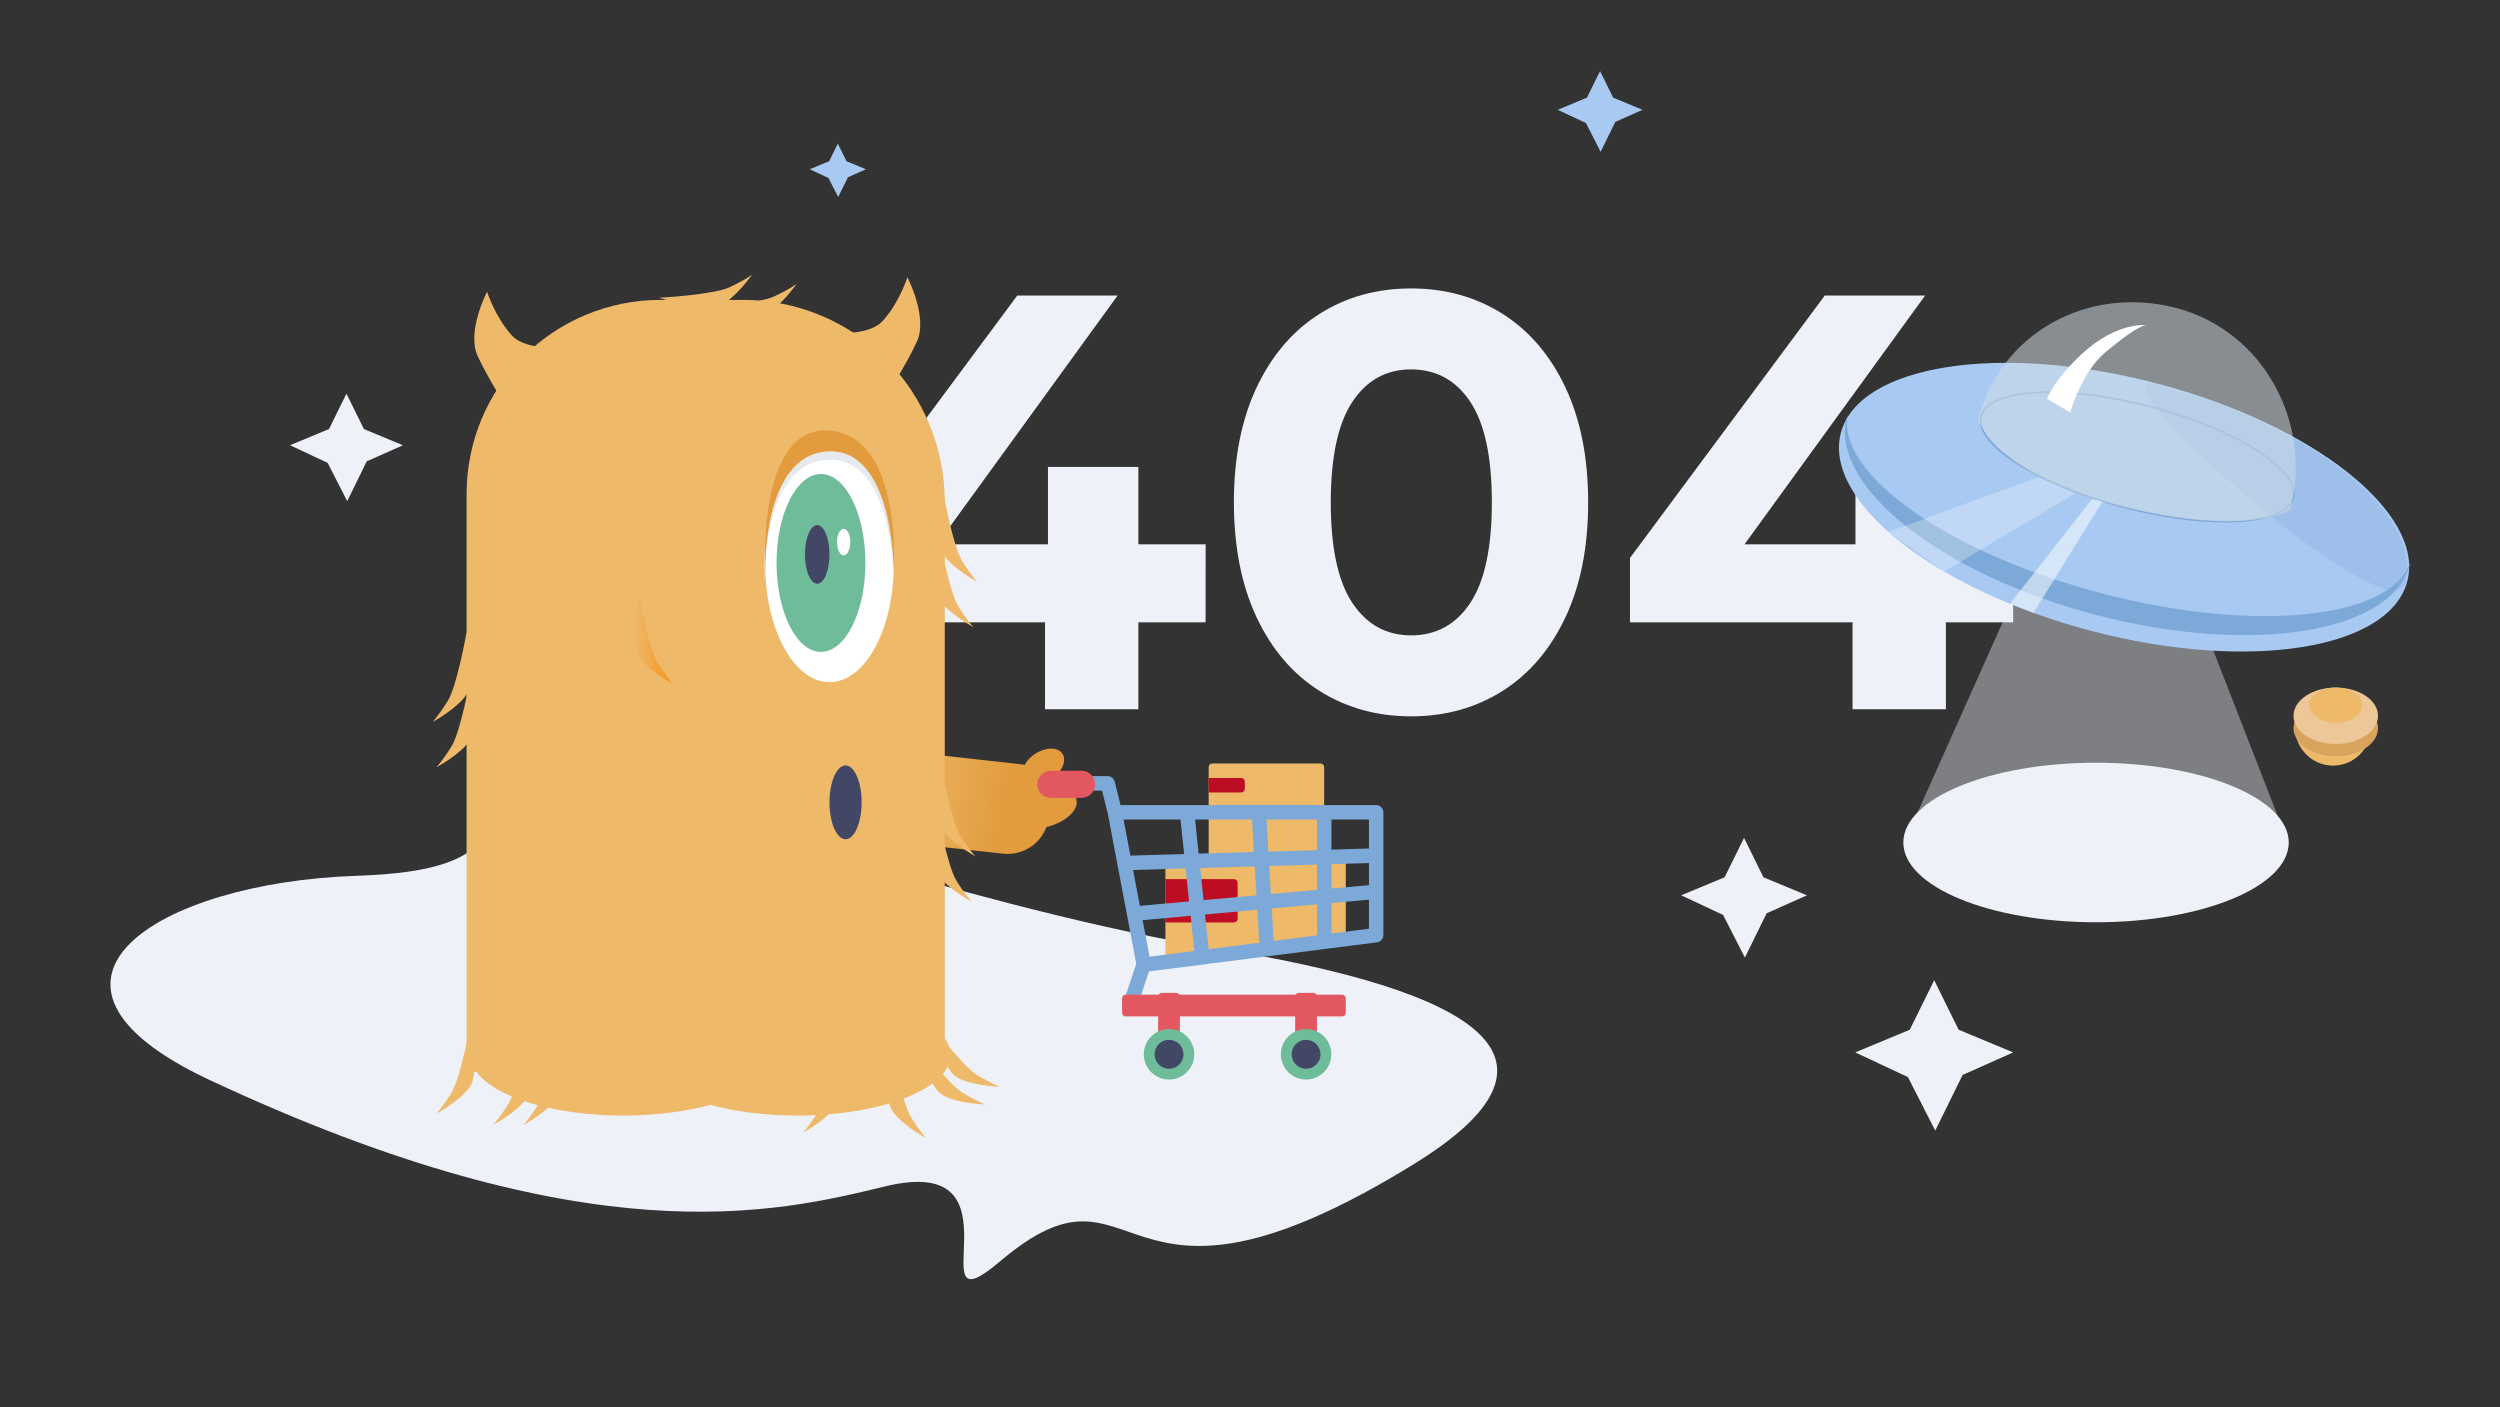 <svg width="469" height="264" viewBox="0 0 469 264" fill="none" xmlns="http://www.w3.org/2000/svg">
<rect x="0" y="0" width="469" height="264" fill="#333333" stroke="none"/>
<path d="M226.164 116.755H213.556V133.055H196.046V116.755H154.293V104.672L190.838 55.443H209.663L175.789 102.121H196.595V87.594H213.556V102.121H226.181L226.164 116.755Z" fill="#EFF1F9"/>
<path d="M247.547 129.618C242.511 126.439 238.577 121.838 235.743 115.813C232.909 109.788 231.488 102.6 231.479 94.249C231.479 85.896 232.9 78.707 235.743 72.683C238.586 66.658 242.52 62.057 247.547 58.881C252.566 55.702 258.289 54.113 264.714 54.113C271.139 54.113 276.861 55.702 281.881 58.881C286.9 62.057 290.831 66.658 293.674 72.683C296.517 78.707 297.939 85.896 297.939 94.249C297.939 102.603 296.517 109.79 293.674 115.813C290.831 121.835 286.9 126.437 281.881 129.618C276.845 132.799 271.123 134.388 264.714 134.386C258.305 134.383 252.582 132.794 247.547 129.618ZM275.831 113.094C278.523 109.031 279.87 102.748 279.872 94.246C279.874 85.744 278.527 79.46 275.831 75.395C273.132 71.334 269.427 69.302 264.714 69.3C260.06 69.3 256.388 71.333 253.696 75.398C251.004 79.463 249.656 85.747 249.652 94.249C249.652 102.751 251 109.034 253.696 113.097C256.392 117.16 260.065 119.193 264.714 119.195C269.429 119.195 273.135 117.161 275.831 113.094Z" fill="#EFF1F9"/>
<path d="M377.672 116.755H365.047V133.055H347.537V116.755H305.784V104.672L342.329 55.443H361.154L327.267 102.121H348.087V87.594H365.03V102.121H377.672V116.755Z" fill="#EFF1F9"/>
<path d="M169.74 164.106C169.74 164.106 97.1 108.996 95.472 131.502C93.845 154.007 96.502 163.309 66.886 164.302C29.297 165.564 0.22 184.278 39.268 202.579C110.613 236.012 145.61 227.532 166.018 222.571C193.234 215.958 171.247 250.504 187.566 236.665C214.566 213.812 207.981 253.688 265.246 218.381C296.644 199.031 279.203 185.969 226.603 177.622C202.769 173.834 169.74 164.106 169.74 164.106Z" fill="#EFF1F9"/>
<path d="M158.678 156.889L160.545 139.952L191.573 143.381C193.223 143.564 194.733 144.395 195.771 145.692C196.809 146.989 197.29 148.646 197.108 150.298L196.784 153.236C196.556 155.298 195.52 157.184 193.904 158.481C192.287 159.778 190.222 160.379 188.163 160.151L158.677 156.892L158.678 156.889Z" fill="url(#paint0_linear)"/>
<path d="M123.88 56.262H139.443C149.467 56.262 159.081 60.248 166.169 67.344C173.258 74.441 177.241 84.066 177.241 94.102V201.094H87.531V92.654C87.532 83.003 91.362 73.747 98.178 66.922C104.995 60.097 114.24 56.263 123.88 56.262Z" fill="#EEB969"/>
<path d="M91.379 54.728C91.379 54.728 87.479 62.184 89.611 66.797C91.743 71.411 95.283 76.739 95.283 76.739L107.341 65.024C107.341 65.024 98.995 66.23 95.994 62.892C92.797 59.345 91.379 54.728 91.379 54.728Z" fill="#EEB969"/>
<path d="M170.224 52.009C170.224 52.009 174.124 59.469 172.012 64.082C169.901 68.695 166.337 74.02 166.337 74.02L154.282 62.305C154.282 62.305 162.629 63.515 165.63 60.177C168.806 56.626 170.224 52.009 170.224 52.009Z" fill="#EEB969"/>
<path d="M87.531 118.594C87.531 118.594 85.756 128.669 83.984 131.512C82.212 134.355 81.148 135.438 81.148 135.438C81.148 135.438 85.756 132.966 87.531 130.281C89.306 127.597 87.531 118.594 87.531 118.594Z" fill="#EEB969"/>
<path d="M88.238 127.129C88.238 127.129 86.466 137.204 84.691 140.044C82.916 142.883 81.855 143.949 81.855 143.949C81.855 143.949 86.466 141.481 88.238 138.81C90.01 136.139 88.238 127.129 88.238 127.129Z" fill="#EEB969"/>
<path d="M176.967 92.335C176.967 92.335 178.738 102.413 180.514 105.253C182.289 108.092 183.343 109.158 183.343 109.158C183.343 109.158 178.732 106.69 176.96 104.019C175.188 101.348 176.967 92.335 176.967 92.335Z" fill="#EEB969"/>
<path d="M176.256 100.856C176.256 100.856 178.031 110.932 179.803 113.774C181.574 116.617 182.656 117.679 182.656 117.679C182.656 117.679 178.048 115.208 176.273 112.523C174.498 109.838 176.256 100.856 176.256 100.856Z" fill="#EEB969"/>
<path d="M119.877 111.506C119.877 111.506 121.648 121.584 123.423 124.424C125.198 127.263 126.259 128.329 126.259 128.329C126.259 128.329 121.648 125.861 119.877 123.19C118.105 120.519 119.877 111.506 119.877 111.506Z" fill="url(#paint1_linear)"/>
<path d="M123.777 87.364C123.777 87.364 125.548 97.443 127.324 100.282C129.099 103.122 130.16 104.187 130.16 104.187C130.16 104.187 125.549 101.719 123.777 99.048C122.005 96.377 123.777 87.364 123.777 87.364Z" fill="url(#paint2_linear)"/>
<path d="M167.391 196.711C167.391 196.711 169.166 206.79 170.938 209.629C172.709 212.468 173.774 213.534 173.774 213.534C173.774 213.534 169.166 211.063 167.391 208.378C165.616 205.693 167.391 196.711 167.391 196.711Z" fill="#EEB969"/>
<path d="M171.635 195.003C171.635 195.003 177.705 203.232 180.562 204.971C183.418 206.711 184.84 207.202 184.84 207.202C184.84 207.202 179.614 207.047 176.84 205.446C174.066 203.844 171.635 195.003 171.635 195.003Z" fill="#EEB969"/>
<path d="M123.646 55.863C123.646 55.863 133.85 55.306 136.879 53.883C139.907 52.46 141.091 51.528 141.091 51.528C141.091 51.528 138.091 55.815 135.231 57.258C132.371 58.702 123.646 55.863 123.646 55.863Z" fill="#EEB969"/>
<path d="M132.01 57.585C132.01 57.585 142.214 57.028 145.242 55.605C148.271 54.182 149.455 53.254 149.455 53.254C149.455 53.254 146.454 57.54 143.594 58.984C140.734 60.428 132.01 57.585 132.01 57.585Z" fill="#EEB969"/>
<path d="M176.613 143.815C176.613 143.815 178.385 153.89 180.156 156.729C181.928 159.569 182.999 160.634 182.999 160.634C182.999 160.634 178.388 158.166 176.617 155.495C174.845 152.824 176.613 143.815 176.613 143.815Z" fill="#EEB969"/>
<path d="M174.337 191.672C174.337 191.672 180.407 199.904 183.264 201.64C186.12 203.376 187.542 203.875 187.542 203.875C187.542 203.875 182.316 203.717 179.542 202.118C176.768 200.52 174.337 191.672 174.337 191.672Z" fill="#EEB969"/>
<path d="M175.902 152.333C175.902 152.333 177.674 162.412 179.449 165.251C181.224 168.09 182.285 169.156 182.285 169.156C182.285 169.156 177.674 166.688 175.902 164.017C174.131 161.346 175.902 152.333 175.902 152.333Z" fill="#EEB969"/>
<path d="M98.881 194.219C98.881 194.219 97.106 204.298 95.335 207.137C93.563 209.976 92.495 211.062 92.495 211.062C92.495 211.062 97.103 208.594 98.878 205.906C100.653 203.218 98.881 194.219 98.881 194.219Z" fill="#EEB969"/>
<path d="M157.029 195.645C157.029 195.645 155.258 205.724 153.472 208.563C151.687 211.403 150.633 212.468 150.633 212.468C150.633 212.468 155.244 210 157.015 207.312C158.787 204.624 157.029 195.645 157.029 195.645Z" fill="#EEB969"/>
<path d="M88.238 192.098C88.238 192.098 86.466 202.173 84.691 205.013C82.916 207.852 81.855 208.918 81.855 208.918C81.855 208.918 86.466 206.449 88.238 203.761C90.01 201.073 88.238 192.098 88.238 192.098Z" fill="#EEB969"/>
<path d="M104.55 194.219C104.55 194.219 102.778 204.298 101.003 207.137C99.228 209.976 98.167 211.062 98.167 211.062C98.167 211.062 102.778 208.594 104.55 205.906C106.322 203.218 104.55 194.219 104.55 194.219Z" fill="#EEB969"/>
<path d="M116.962 209.275C132.825 209.275 145.685 204.189 145.685 197.914C145.685 191.64 132.825 186.553 116.962 186.553C101.098 186.553 88.238 191.64 88.238 197.914C88.238 204.189 101.098 209.275 116.962 209.275Z" fill="#EEB969"/>
<path opacity="0.4" d="M377.923 111.763L357.068 158.4H429.372L408.514 104.803L377.923 111.763Z" fill="#EFF1F9"/>
<path d="M149.582 209.275C165.446 209.275 178.306 204.189 178.306 197.914C178.306 191.64 165.446 186.553 149.582 186.553C133.719 186.553 120.858 191.64 120.858 197.914C120.858 204.189 133.719 209.275 149.582 209.275Z" fill="#EEB969"/>
<path d="M451.606 109.052C454.957 96.22 433.883 79.592 404.538 71.912C375.192 64.231 348.687 68.407 345.337 81.239C341.986 94.07 363.06 110.698 392.405 118.379C421.751 126.059 448.256 121.884 451.606 109.052Z" fill="#A7C9F2"/>
<path d="M451.188 109.313C448.4 119.711 391.656 69.094 404.109 72.16C433.571 79.406 454.621 96.494 451.188 109.313Z" fill="#9EBFEA"/>
<path d="M394.255 111.306C365.508 103.782 344.437 88.873 346.638 77.763C346.583 77.942 346.514 78.107 346.466 78.296C343.115 91.128 364.038 107.718 393.201 115.349C422.364 122.98 448.716 118.766 452.067 105.937C452.115 105.755 452.139 105.569 452.176 105.387C448.664 116.157 422.993 118.831 394.255 111.306Z" fill="#7DA9D8"/>
<path d="M417.372 98.017C411.985 98.017 405.383 97.133 398.43 95.311C390.599 93.249 383.492 90.351 378.414 87.113C373.284 83.844 370.833 80.613 371.513 78.017C372.886 72.727 387.217 71.878 403.443 76.123C411.275 78.186 418.382 81.084 423.46 84.322C428.589 87.591 431.041 90.822 430.361 93.421L430.196 93.376L430.361 93.421C429.571 96.442 424.555 98.017 417.372 98.017ZM384.357 73.734C377.418 73.734 372.597 75.223 371.846 78.103C371.207 80.544 373.607 83.641 378.599 86.824C383.646 90.042 390.719 92.94 398.513 94.978C414.553 99.179 428.689 98.44 430.024 93.332C430.659 90.891 428.26 87.794 423.267 84.611C418.22 81.393 411.148 78.499 403.354 76.457C396.36 74.625 389.723 73.734 384.357 73.734Z" fill="#7DA9D8"/>
<path opacity="0.53" d="M429.643 95.638C433.914 79.272 424.579 62.05 408.233 57.771C391.886 53.491 375.355 62.301 371.083 78.667C371.083 78.667 374.009 88.98 397.606 94.913C421.746 101.001 429.643 95.638 429.643 95.638Z" fill="#D1DCE5"/>
<path opacity="0.28" d="M354.287 99.797L364.684 107.198L389.325 92.551L382.369 89.499L354.287 99.797Z" fill="white"/>
<path opacity="0.53" d="M377.057 113.269L392.508 93.582L394.427 94.088L381.476 114.978L377.057 113.269Z" fill="white"/>
<path d="M393.218 173.016C413.184 173.016 429.368 166.317 429.368 158.053C429.368 149.789 413.184 143.089 393.218 143.089C373.253 143.089 357.068 149.789 357.068 158.053C357.068 166.317 373.253 173.016 393.218 173.016Z" fill="#EFF1F9"/>
<path d="M384.024 74.817L388.381 77.395C388.381 77.395 390.351 70.032 394.904 66.155C401.369 60.655 402.715 60.998 402.715 60.998C402.715 60.998 397.16 60.263 390.516 66.437C385.274 71.321 384.024 74.817 384.024 74.817Z" fill="white"/>
<path d="M64.994 73.848L68.266 80.486L75.582 83.528L68.802 86.549L65.135 94.012L61.464 86.831L54.405 83.528L61.722 80.486L64.994 73.848Z" fill="#EFF1F9"/>
<path d="M300.17 13.331L302.629 18.315L308.125 20.601L303.034 22.87L300.277 28.476L297.523 23.083L292.219 20.601L297.715 18.315L300.17 13.331Z" fill="#A7C9F2"/>
<path d="M157.173 26.936L158.801 30.24L162.44 31.752L159.069 33.254L157.245 36.967L155.419 33.395L151.907 31.752L155.546 30.24L157.173 26.936Z" fill="#A7C9F2"/>
<path d="M327.181 157.183L330.824 164.577L338.971 167.963L331.424 171.328L327.339 179.64L323.253 171.641L315.387 167.963L323.538 164.577L327.181 157.183Z" fill="#EFF1F9"/>
<path d="M437.681 143.629C441.61 143.629 444.795 140.44 444.795 136.507C444.795 132.573 441.61 129.384 437.681 129.384C433.752 129.384 430.567 132.573 430.567 136.507C430.567 140.44 433.752 143.629 437.681 143.629Z" fill="#EEB969"/>
<path d="M438.189 141.886C442.567 141.886 446.116 139.518 446.116 136.596C446.116 133.674 442.567 131.306 438.189 131.306C433.81 131.306 430.261 133.674 430.261 136.596C430.261 139.518 433.81 141.886 438.189 141.886Z" fill="#D8A35D"/>
<path d="M438.189 139.569C442.567 139.569 446.116 137.201 446.116 134.279C446.116 131.357 442.567 128.989 438.189 128.989C433.81 128.989 430.261 131.357 430.261 134.279C430.261 137.201 433.81 139.569 438.189 139.569Z" fill="#EDC798"/>
<path d="M438.189 135.603C440.925 135.603 443.143 134.122 443.143 132.296C443.143 130.469 440.925 128.989 438.189 128.989C435.453 128.989 433.234 130.469 433.234 132.296C433.234 134.122 435.453 135.603 438.189 135.603Z" fill="#EEB969"/>
<path d="M362.857 183.886L367.434 193.174L377.672 197.433L368.189 201.658L363.053 212.104L357.92 202.053L348.038 197.433L358.277 193.174L362.857 183.886Z" fill="#EFF1F9"/>
<path d="M248.409 143.918V161.535C248.409 161.717 248.336 161.892 248.207 162.021C248.079 162.15 247.904 162.223 247.722 162.223H227.431C227.249 162.223 227.074 162.15 226.945 162.021C226.816 161.892 226.744 161.717 226.744 161.535V143.918C226.744 143.736 226.816 143.561 226.945 143.432C227.074 143.303 227.249 143.23 227.431 143.23H247.732C247.913 143.233 248.085 143.307 248.211 143.435C248.338 143.564 248.409 143.737 248.409 143.918Z" fill="#EEB969"/>
<path d="M252.47 176.103L218.631 181.184V160.875H252.47V176.103Z" fill="#EEB969"/>
<path d="M232.842 148.662H226.751V145.949H232.842C233.024 145.949 233.198 146.022 233.327 146.151C233.456 146.28 233.528 146.455 233.528 146.637V147.995C233.523 148.173 233.448 148.343 233.32 148.468C233.192 148.592 233.02 148.662 232.842 148.662Z" fill="#BD0D22"/>
<path d="M196.341 155.158C199.916 154.267 202.421 151.967 201.937 150.021C201.453 148.076 198.163 147.222 194.588 148.114C191.013 149.006 188.507 151.306 188.991 153.251C189.475 155.196 192.766 156.05 196.341 155.158Z" fill="#E29C3E"/>
<path d="M197.254 146.11C199.243 144.806 200.17 142.699 199.323 141.405C198.476 140.11 196.177 140.118 194.188 141.423C192.199 142.727 191.273 144.834 192.119 146.128C192.966 147.422 195.265 147.414 197.254 146.11Z" fill="#E29C3E"/>
<path d="M231.489 173.054H218.631V164.921H231.489C231.671 164.921 231.846 164.993 231.975 165.122C232.103 165.251 232.176 165.426 232.176 165.608V172.384C232.171 172.563 232.097 172.734 231.969 172.859C231.84 172.984 231.668 173.054 231.489 173.054Z" fill="#BD0D22"/>
<path d="M258.156 151.033H210.212L209.117 146.637C209.041 146.322 208.855 146.045 208.592 145.856C208.329 145.666 208.008 145.578 207.685 145.606C207.643 145.602 207.601 145.602 207.558 145.606H196.946C196.587 145.606 196.243 145.748 195.989 146.002C195.735 146.256 195.593 146.601 195.593 146.96C195.593 147.319 195.735 147.664 195.989 147.918C196.243 148.172 196.587 148.314 196.946 148.314H206.745L207.833 152.67L213.158 180.812L210.58 188.557C210.523 188.726 210.501 188.904 210.513 189.082C210.526 189.259 210.573 189.433 210.652 189.592C210.813 189.914 211.094 190.159 211.435 190.273C211.775 190.386 212.147 190.36 212.468 190.2C212.79 190.039 213.034 189.758 213.148 189.417L215.551 182.236L258.338 176.78C258.663 176.735 258.962 176.575 259.179 176.328C259.396 176.081 259.518 175.765 259.523 175.436V167.31V152.388C259.523 152.209 259.487 152.032 259.418 151.866C259.349 151.701 259.249 151.551 259.122 151.425C258.994 151.299 258.844 151.2 258.678 151.133C258.512 151.065 258.335 151.032 258.156 151.033ZM210.775 153.742H221.46L222.147 160.215L212.066 160.511L210.775 153.742ZM212.568 163.209L222.425 162.917L223.074 169.104L213.845 169.94L212.568 163.209ZM215.658 179.475L214.356 172.617L223.366 171.803L224.052 178.276C224.055 178.319 224.062 178.361 224.073 178.403L215.658 179.475ZM224.2 153.742H234.878V153.821L235.221 159.83L224.859 160.136L224.2 153.742ZM225.154 162.838L235.393 162.535L235.709 167.963L225.79 168.86L225.154 162.838ZM226.747 178.062C226.749 178.04 226.749 178.017 226.747 177.994L226.061 171.559L235.873 170.672L236.237 176.859L226.747 178.062ZM237.59 153.742H247.063V159.5L237.944 159.768L237.59 153.742ZM238.102 162.456L247.063 162.192V166.939L238.411 167.719L238.102 162.456ZM238.929 176.512L238.586 170.428L247.08 169.658V175.426C247.078 175.442 247.078 175.458 247.08 175.474L238.929 176.512ZM256.817 174.23L249.779 175.127V169.414L256.817 168.781V174.23ZM256.817 166.055L249.779 166.691V162.112L256.817 161.906V166.055ZM256.817 159.18L249.779 159.387V153.742H256.817V159.18Z" fill="#7DA9D8"/>
<path d="M252.47 187.282V189.994C252.47 190.176 252.398 190.351 252.269 190.48C252.14 190.609 251.966 190.682 251.784 190.682H211.187C211.005 190.682 210.831 190.609 210.702 190.48C210.573 190.351 210.501 190.176 210.501 189.994V187.282C210.501 187.1 210.573 186.925 210.702 186.796C210.831 186.667 211.005 186.594 211.187 186.594H251.794C251.974 186.597 252.146 186.671 252.273 186.799C252.399 186.928 252.47 187.101 252.47 187.282ZM202.913 144.595H197.145C196.811 144.595 196.481 144.66 196.173 144.787C195.865 144.915 195.584 145.102 195.348 145.338C195.112 145.574 194.925 145.854 194.798 146.162C194.67 146.471 194.604 146.801 194.604 147.135C194.604 147.469 194.67 147.8 194.798 148.108C194.925 148.417 195.112 148.697 195.348 148.933C195.584 149.169 195.865 149.356 196.173 149.483C196.481 149.611 196.811 149.676 197.145 149.676H202.913C203.586 149.676 204.231 149.408 204.707 148.932C205.183 148.455 205.45 147.809 205.45 147.135C205.45 146.462 205.183 145.815 204.707 145.339C204.231 144.863 203.586 144.595 202.913 144.595Z" fill="#E35760"/>
<path d="M247.056 186.945V196.429C247.056 196.611 246.984 196.786 246.855 196.915C246.726 197.044 246.551 197.117 246.369 197.117H243.66C243.478 197.117 243.303 197.044 243.175 196.915C243.046 196.786 242.974 196.611 242.974 196.429V186.945C242.974 186.763 243.046 186.588 243.175 186.459C243.303 186.33 243.478 186.258 243.66 186.258H246.369C246.551 186.258 246.726 186.33 246.855 186.459C246.984 186.588 247.056 186.763 247.056 186.945ZM220.66 186.258H217.955C217.772 186.258 217.598 186.33 217.469 186.459C217.34 186.588 217.268 186.763 217.268 186.945V196.429C217.268 196.611 217.34 196.786 217.469 196.915C217.598 197.044 217.772 197.117 217.955 197.117H220.66C220.842 197.117 221.017 197.044 221.146 196.915C221.274 196.786 221.347 196.611 221.347 196.429V186.945C221.344 186.764 221.27 186.592 221.142 186.466C221.013 186.339 220.84 186.268 220.66 186.268V186.258Z" fill="#E35760"/>
<path d="M249.761 197.783C249.762 198.722 249.485 199.639 248.965 200.42C248.444 201.2 247.705 201.809 246.839 202.168C245.973 202.528 245.02 202.622 244.101 202.44C243.182 202.257 242.337 201.806 241.674 201.142C241.011 200.479 240.56 199.634 240.377 198.714C240.193 197.793 240.287 196.839 240.646 195.972C241.004 195.105 241.611 194.364 242.391 193.843C243.17 193.321 244.086 193.043 245.023 193.043C245.645 193.043 246.261 193.165 246.836 193.403C247.411 193.641 247.933 193.99 248.373 194.43C248.813 194.871 249.162 195.393 249.401 195.969C249.639 196.544 249.761 197.161 249.761 197.783ZM219.307 193.043C218.37 193.043 217.454 193.321 216.675 193.843C215.895 194.364 215.288 195.105 214.93 195.972C214.571 196.839 214.477 197.793 214.661 198.714C214.844 199.634 215.295 200.479 215.958 201.142C216.621 201.806 217.466 202.257 218.385 202.44C219.304 202.622 220.257 202.528 221.123 202.168C221.989 201.809 222.728 201.2 223.249 200.42C223.769 199.639 224.046 198.722 224.045 197.783C224.045 197.161 223.923 196.544 223.685 195.969C223.446 195.393 223.097 194.871 222.657 194.43C222.217 193.99 221.695 193.641 221.12 193.403C220.545 193.165 219.929 193.043 219.307 193.043Z" fill="#6FBC9A"/>
<path d="M247.732 197.783C247.733 198.32 247.575 198.845 247.277 199.291C246.98 199.738 246.557 200.086 246.062 200.292C245.567 200.497 245.023 200.552 244.497 200.447C243.971 200.343 243.488 200.085 243.109 199.706C242.73 199.327 242.471 198.843 242.367 198.317C242.262 197.791 242.315 197.246 242.52 196.75C242.725 196.254 243.072 195.83 243.518 195.532C243.963 195.234 244.487 195.075 245.023 195.075C245.741 195.075 246.43 195.36 246.938 195.868C247.445 196.376 247.731 197.065 247.732 197.783ZM219.307 195.075C218.771 195.075 218.247 195.234 217.802 195.532C217.356 195.83 217.009 196.254 216.804 196.75C216.599 197.246 216.546 197.791 216.651 198.317C216.755 198.843 217.014 199.327 217.393 199.706C217.772 200.085 218.255 200.343 218.781 200.447C219.307 200.552 219.851 200.497 220.346 200.292C220.841 200.086 221.264 199.738 221.561 199.291C221.859 198.845 222.017 198.32 222.016 197.783C222.016 197.427 221.946 197.075 221.81 196.746C221.674 196.417 221.474 196.118 221.223 195.867C220.971 195.615 220.672 195.416 220.344 195.28C220.015 195.144 219.663 195.074 219.307 195.075Z" fill="#424766"/>
<path d="M155.611 127.975C162.269 127.975 167.666 118.12 167.666 105.964C167.666 93.808 162.269 83.954 155.611 83.954C148.954 83.954 143.557 93.808 143.557 105.964C143.557 118.12 148.954 127.975 155.611 127.975Z" fill="white"/>
<path d="M154.015 122.293C158.617 122.293 162.347 114.822 162.347 105.607C162.347 96.392 158.617 88.921 154.015 88.921C149.413 88.921 145.682 96.392 145.682 105.607C145.682 114.822 149.413 122.293 154.015 122.293Z" fill="#6FBC9A"/>
<path d="M153.307 109.512C154.58 109.512 155.611 107.048 155.611 104.008C155.611 100.969 154.58 98.505 153.307 98.505C152.035 98.505 151.004 100.969 151.004 104.008C151.004 107.048 152.035 109.512 153.307 109.512Z" fill="#424766"/>
<path d="M158.272 104.187C158.957 104.187 159.512 103.074 159.512 101.702C159.512 100.329 158.957 99.217 158.272 99.217C157.588 99.217 157.033 100.329 157.033 101.702C157.033 103.074 157.588 104.187 158.272 104.187Z" fill="white"/>
<path d="M143.478 109.165C143.478 109.165 142.767 86.969 155.189 86.25C167.611 85.532 167.601 108.663 167.601 108.663C167.601 108.663 169.372 83.411 155.542 82.345C141.713 81.28 143.478 109.165 143.478 109.165Z" fill="#E6EAEF"/>
<path d="M143.557 107.594C143.557 107.594 142.846 85.388 155.258 84.679C167.669 83.971 167.669 107.092 167.669 107.092C167.669 107.092 169.441 81.84 155.611 80.774C141.782 79.709 143.557 107.594 143.557 107.594Z" fill="#E29C3E"/>
<path d="M158.626 157.441C160.291 157.441 161.64 154.341 161.64 150.518C161.64 146.694 160.291 143.595 158.626 143.595C156.961 143.595 155.611 146.694 155.611 150.518C155.611 154.341 156.961 157.441 158.626 157.441Z" fill="#424766"/>
<defs>
<linearGradient id="paint0_linear" x1="166.161" y1="148.866" x2="188.264" y2="152.416" gradientUnits="userSpaceOnUse">
<stop stop-color="#EEB969"/>
<stop offset="1" stop-color="#E29C3E"/>
</linearGradient>
<linearGradient id="paint1_linear" x1="119.087" y1="119.917" x2="126.259" y2="119.917" gradientUnits="userSpaceOnUse">
<stop stop-color="#EEB969"/>
<stop offset="1" stop-color="#F7931E"/>
</linearGradient>
<linearGradient id="paint2_linear" x1="2691.43" y1="4774.62" x2="2841.14" y2="4774.62" gradientUnits="userSpaceOnUse">
<stop stop-color="#EEB969"/>
<stop offset="1" stop-color="#F7931E"/>
</linearGradient>
</defs>
</svg>
